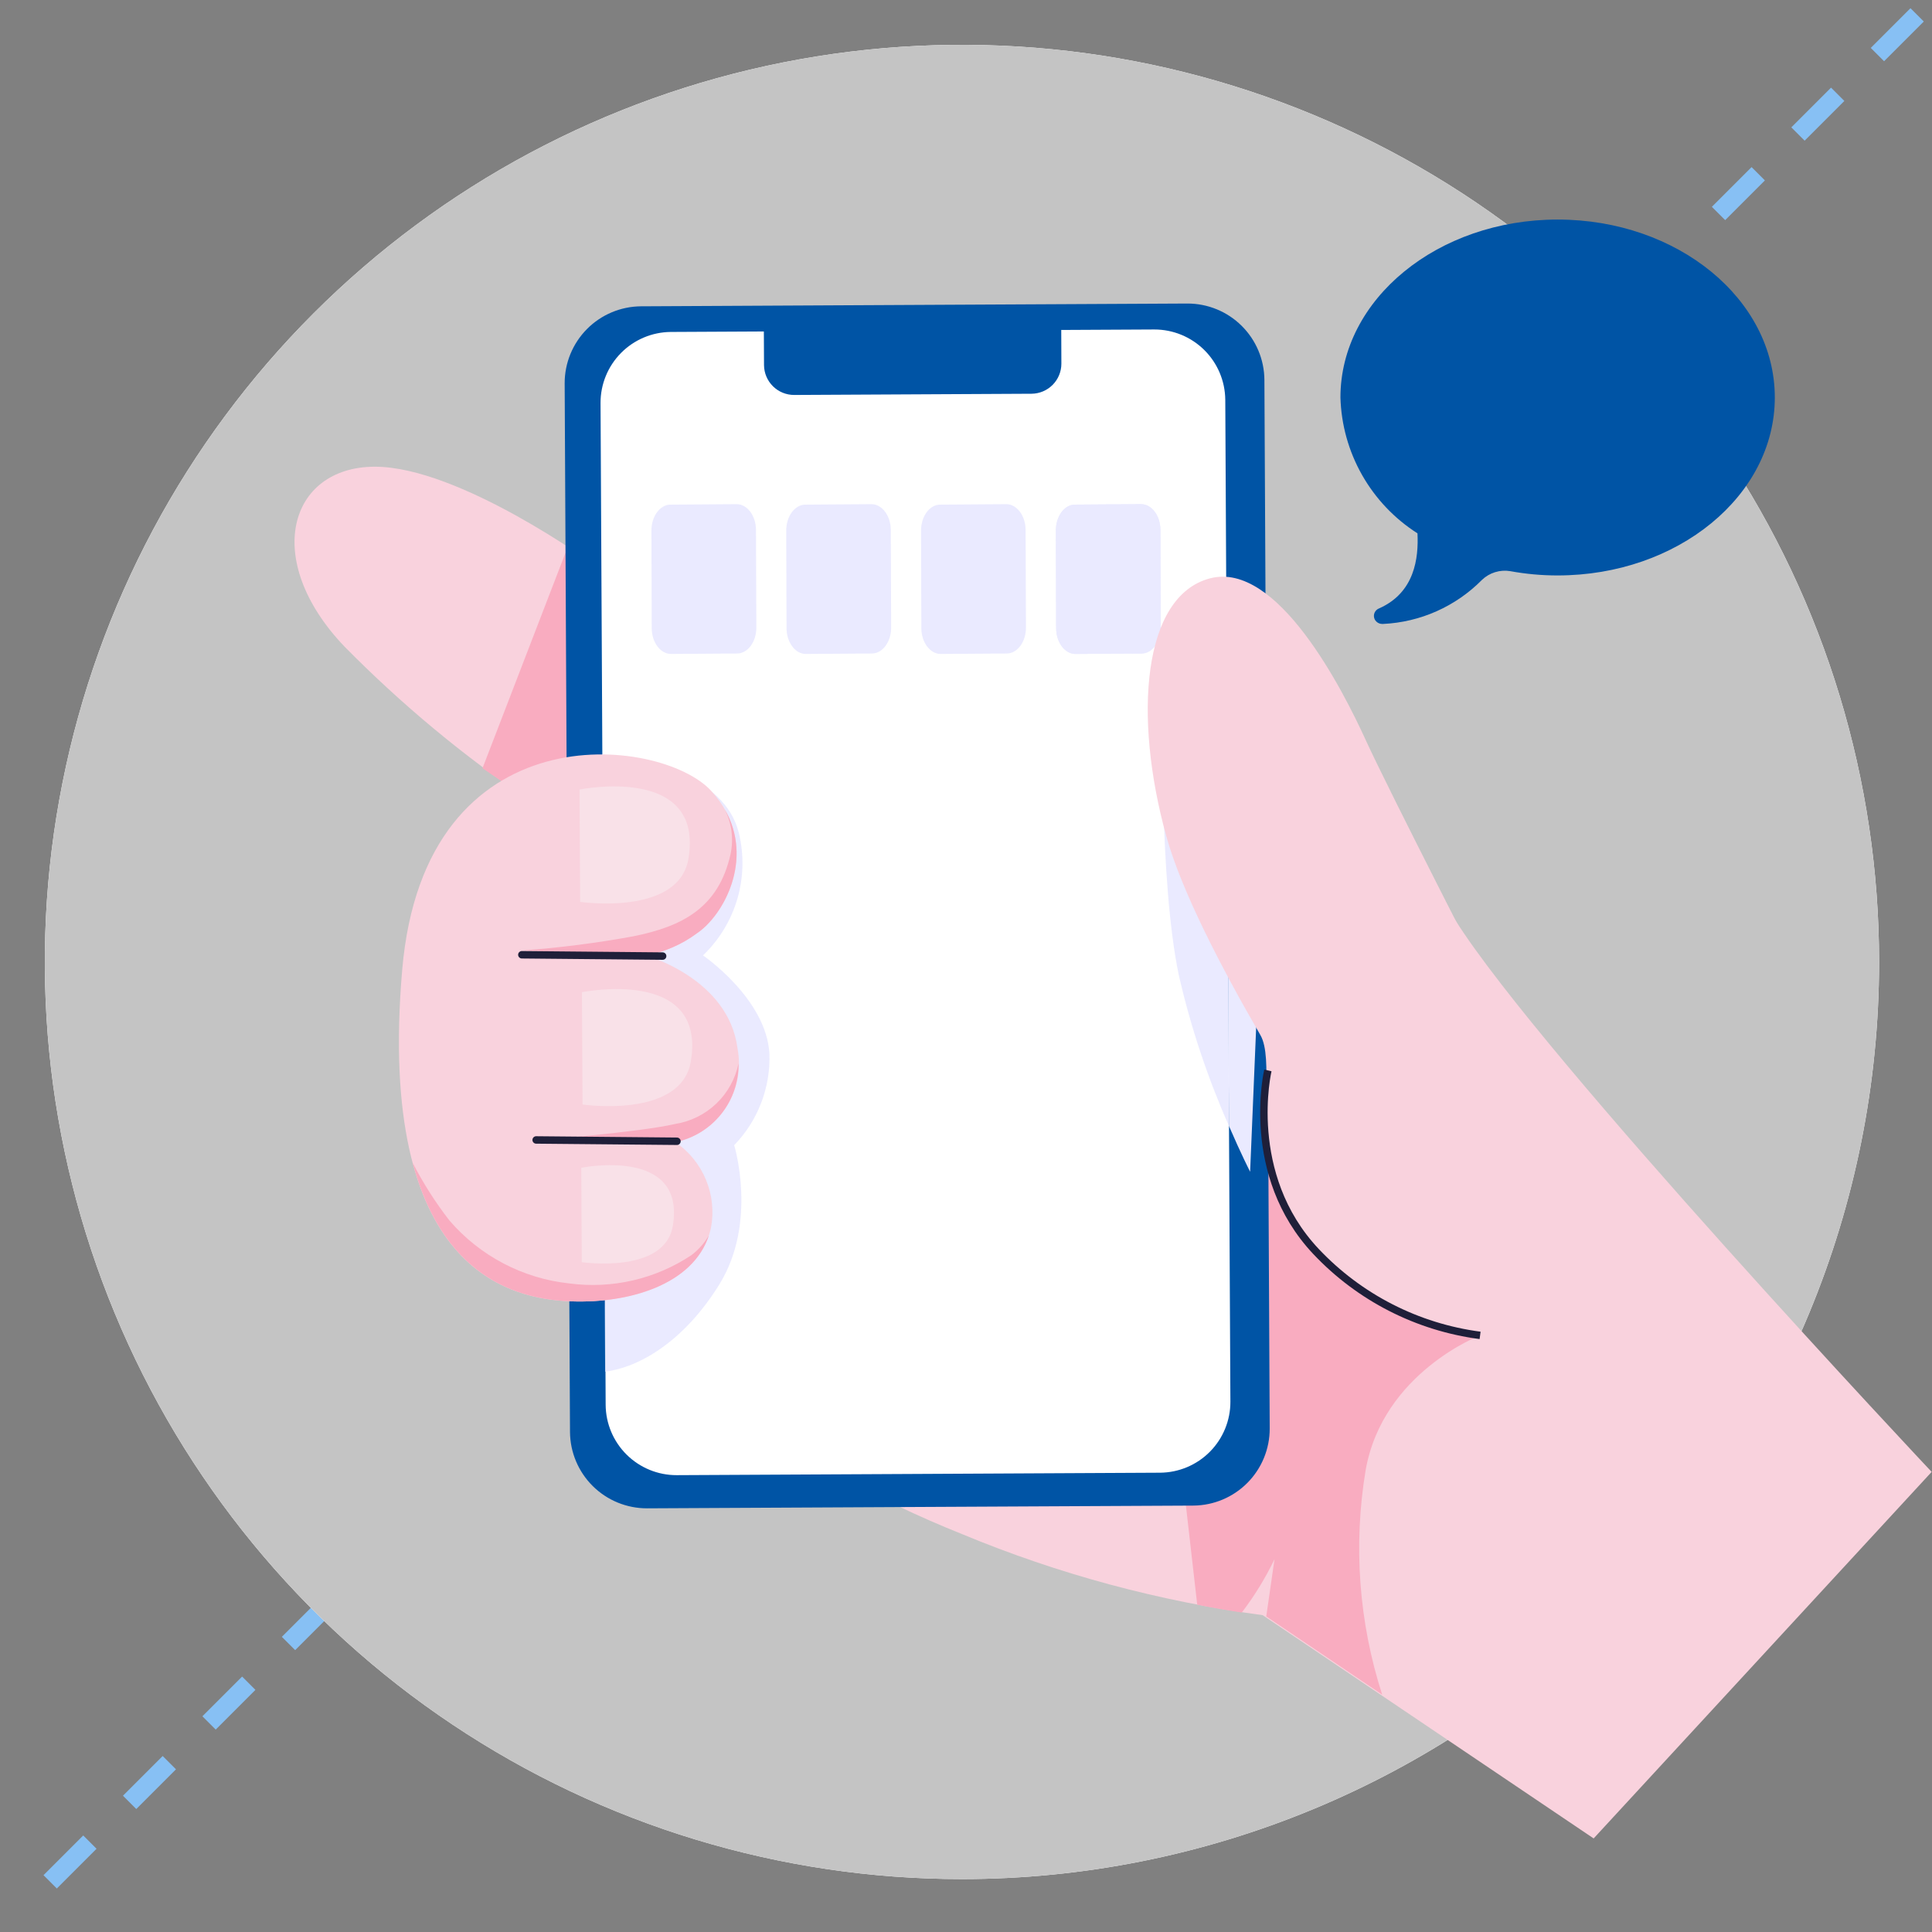 <svg width="130" height="130" viewBox="0 0 130 130" fill="none" xmlns="http://www.w3.org/2000/svg">
<rect x="0" y="0" width="130" height="130" fill="#808080" stroke="none"/>
<path d="M129 1L1 129" stroke="#87C0F4" stroke-width="1.266" stroke-miterlimit="10" stroke-dasharray="3.78 3.78"/>
<path d="M64.728 126.44C52.523 126.44 40.591 122.82 30.443 116.039C20.294 109.258 12.384 99.62 7.714 88.344C3.043 77.067 1.821 64.659 4.202 52.688C6.583 40.717 12.461 29.721 21.091 21.091C29.722 12.46 40.718 6.583 52.689 4.201C64.66 1.82 77.068 3.042 88.344 7.713C99.621 12.384 109.259 20.294 116.04 30.442C122.821 40.591 126.44 52.522 126.44 64.728C126.44 81.095 119.938 96.791 108.365 108.365C96.792 119.938 81.095 126.44 64.728 126.44Z" fill="white"/>
<path d="M64.728 126.44C52.523 126.44 40.591 122.82 30.443 116.039C20.294 109.258 12.384 99.62 7.714 88.344C3.043 77.067 1.821 64.659 4.202 52.688C6.583 40.717 12.461 29.721 21.091 21.091C29.722 12.46 40.718 6.583 52.689 4.201C64.66 1.82 77.068 3.042 88.344 7.713C99.621 12.384 109.259 20.294 116.04 30.442C122.821 40.591 126.44 52.522 126.44 64.728C126.44 81.095 119.938 96.791 108.365 108.365C96.792 119.938 81.095 126.44 64.728 126.44Z" fill="#C4C4C4"/>
<path d="M25.187 31.404C19.47 31.433 17.587 37.641 23.171 43.498C27.006 47.391 31.219 50.891 35.749 53.946C35.749 53.946 31.57 69.958 37.707 80.764C43.844 91.57 53.127 98.585 64.754 103.234C71.224 105.923 78.017 107.754 84.961 108.68L107.233 123.704L129.977 99.04C129.977 99.04 103.805 71.233 97.941 61.94C92.077 52.647 53.245 33.151 40.013 38.021C40.013 38.021 30.905 31.375 25.187 31.404Z" fill="#F9D2DD"/>
<path d="M46.991 61.593L38.052 37.193L32.466 51.693L46.991 61.593Z" fill="#F9ACC0"/>
<path d="M92.791 87.309C92.027 86.901 90.566 85.909 89.443 85.135C89.426 73.353 87.366 61.664 83.356 50.586C82.775 50.253 82.184 49.919 81.585 49.586L74.019 50.651L80.559 107.979C81.809 108.227 82.824 108.394 83.559 108.501C84.412 107.383 85.149 106.182 85.759 104.915L85.204 108.767L93.004 114.029C91.431 109.151 91.05 103.967 91.893 98.912C93.06 92.344 99.593 89.856 99.593 89.856C97.209 89.36 94.915 88.501 92.791 87.309Z" fill="#F9ACC0"/>
<path d="M43.538 101.492C42.172 101.495 40.859 100.957 39.888 99.996C38.917 99.034 38.365 97.727 38.354 96.361L37.995 25.794C37.992 24.427 38.531 23.115 39.492 22.144C40.453 21.173 41.76 20.622 43.126 20.611L79.895 20.424C81.262 20.421 82.574 20.959 83.545 21.92C84.517 22.882 85.068 24.188 85.079 25.555L85.436 96.124C85.439 97.49 84.901 98.802 83.939 99.774C82.978 100.745 81.672 101.296 80.305 101.308L43.538 101.492Z" fill="#0054A5"/>
<path d="M71.409 22.202L71.418 24.47C71.418 25.004 71.207 25.517 70.831 25.896C70.454 26.275 69.943 26.49 69.409 26.494L53.435 26.576C52.901 26.576 52.389 26.366 52.009 25.99C51.63 25.614 51.414 25.104 51.409 24.57L51.398 22.304L45.137 22.336C43.878 22.346 42.674 22.854 41.788 23.749C40.902 24.644 40.406 25.854 40.409 27.113L40.753 94.532C40.763 95.791 41.271 96.995 42.166 97.881C43.062 98.767 44.271 99.263 45.53 99.26L78.063 99.095C79.323 99.085 80.527 98.577 81.413 97.682C82.299 96.787 82.794 95.577 82.791 94.318L82.446 26.899C82.435 25.64 81.927 24.436 81.032 23.55C80.137 22.664 78.928 22.168 77.668 22.17L71.409 22.202Z" fill="white"/>
<path d="M45.153 44.003C44.444 44.003 43.861 43.233 43.853 42.28L43.833 35.695C43.833 34.742 44.406 33.959 45.116 33.955L49.568 33.924C50.277 33.924 50.86 34.694 50.868 35.647L50.893 42.232C50.893 43.183 50.32 43.966 49.61 43.972L45.153 44.003Z" fill="#EAEAFF"/>
<path d="M54.224 44.003C53.515 44.003 52.932 43.233 52.924 42.28L52.904 35.695C52.904 34.742 53.477 33.959 54.187 33.955L58.639 33.924C59.348 33.924 59.931 34.694 59.939 35.647L59.964 42.232C59.964 43.183 59.391 43.966 58.681 43.972L54.224 44.003Z" fill="#EAEAFF"/>
<path d="M63.295 44.003C62.586 44.003 62.003 43.233 61.995 42.28L61.975 35.695C61.975 34.742 62.548 33.959 63.258 33.955L67.71 33.924C68.419 33.924 69.002 34.694 69.01 35.647L69.035 42.232C69.035 43.183 68.462 43.966 67.752 43.972L63.295 44.003Z" fill="#EAEAFF"/>
<path d="M72.366 44.003C71.657 44.003 71.074 43.233 71.066 42.28L71.046 35.695C71.046 34.742 71.619 33.959 72.329 33.955L76.781 33.924C77.49 33.924 78.073 34.694 78.081 35.647L78.106 42.232C78.106 43.183 77.533 43.966 76.823 43.972L72.366 44.003Z" fill="#EAEAFF"/>
<path d="M72.366 44.003C71.657 44.003 71.074 43.233 71.066 42.28L71.046 35.695C71.046 34.742 71.619 33.959 72.329 33.955L76.781 33.924C77.49 33.924 78.073 34.694 78.081 35.647L78.106 42.232C78.106 43.183 77.533 43.966 76.823 43.972L72.366 44.003Z" fill="#EAEAFF"/>
<path d="M40.738 92.292L40.532 51.68L40.718 92.295L40.738 92.292Z" fill="#EAEAFF"/>
<path d="M49.402 77.058C50.19 76.244 50.806 75.281 51.213 74.224C51.621 73.167 51.812 72.04 51.774 70.908C51.566 67.191 47.304 64.288 47.304 64.288C48.391 63.247 49.187 61.939 49.611 60.495C50.034 59.051 50.072 57.521 49.719 56.058C48.748 52.113 43.409 51.122 40.529 50.766V51.681L40.74 92.293C43.31 91.951 46.24 89.954 48.431 86.379C50.984 82.211 49.402 77.058 49.402 77.058Z" fill="#EAEAFF"/>
<path d="M84.946 59.068L82.588 54.914L82.694 75.766C83.503 77.643 84.118 78.846 84.118 78.846L84.946 59.068Z" fill="#EAEAFF"/>
<path d="M82.693 75.765L82.587 54.913L78.252 47.273C78.252 47.273 77.961 59.218 79.335 65.692C80.135 69.148 81.259 72.521 82.693 75.765Z" fill="#EAEAFF"/>
<path d="M85.402 77.975C84.735 75.583 85.702 71.193 84.812 69.654C82.2 65.147 79.502 59.966 78.474 56.254C76.247 48.19 76.879 40.115 81.413 38.917C85.947 37.719 90.363 46.438 91.895 49.793C93.427 53.148 100.389 66.733 100.389 66.733L97.897 87.133C97.897 87.133 88.929 90.614 85.402 77.975Z" fill="#F9D2DD"/>
<path d="M47.852 53.213C51.234 56.896 48.903 61.448 46.892 62.802C45.879 63.553 44.707 64.062 43.466 64.291C43.466 64.291 49.01 65.829 49.622 70.524C49.896 71.916 49.612 73.36 48.832 74.544C48.051 75.729 46.835 76.559 45.448 76.856C46.367 77.482 47.082 78.364 47.506 79.391C47.931 80.419 48.045 81.549 47.835 82.641C47.012 86.341 42.48 87.712 38.443 87.566C34.406 87.42 25.317 85.612 27.063 65.257C28.573 47.663 44.471 49.53 47.852 53.213Z" fill="#F9D2DD"/>
<path d="M39.036 60.685C39.036 60.685 45.67 61.66 46.323 57.785C47.397 51.41 38.997 53.126 38.997 53.126L39.036 60.685Z" fill="#F9E1E8"/>
<path d="M39.197 74.32C39.197 74.32 45.831 75.295 46.484 71.42C47.558 65.043 39.158 66.762 39.158 66.762L39.197 74.32Z" fill="#F9E1E8"/>
<path d="M39.146 84.928C39.146 84.928 44.721 85.748 45.271 82.495C46.176 77.134 39.114 78.577 39.114 78.577L39.146 84.928Z" fill="#F9E1E8"/>
<path d="M99.592 89.855C95.372 89.301 91.472 87.308 88.552 84.211C83.663 79.025 85.313 72.025 85.313 72.025" stroke="#1F1F39" stroke-width="0.501" stroke-miterlimit="10"/>
<path d="M36.068 76.739L45.616 76.813C46.79 76.531 47.833 75.857 48.573 74.904C49.314 73.95 49.709 72.774 49.692 71.566C49.478 72.596 48.956 73.536 48.195 74.262C47.434 74.987 46.471 75.464 45.432 75.629C43.015 76.19 36.068 76.739 36.068 76.739Z" fill="#F9ACC0"/>
<path d="M38.304 86.359C35.177 86.024 32.295 84.51 30.244 82.127C29.296 80.907 28.465 79.602 27.762 78.227C29.952 86.48 35.522 87.457 38.444 87.565C42.298 87.705 46.603 86.465 47.699 83.126C47.398 83.647 46.994 84.103 46.512 84.465C44.096 86.069 41.179 86.742 38.304 86.359Z" fill="#F9ACC0"/>
<path d="M46.893 62.801C48.693 61.591 50.734 57.836 48.75 54.426C49.233 55.365 49.377 56.441 49.157 57.474C48.347 61.088 45.915 62.342 42.593 63.006C40.145 63.454 37.675 63.77 35.193 63.952L43.468 64.289C44.709 64.062 45.881 63.553 46.893 62.801Z" fill="#F9ACC0"/>
<path d="M35.114 64.244L44.588 64.333" stroke="#1F1F39" stroke-width="0.501" stroke-miterlimit="10" stroke-linecap="round"/>
<path d="M36.077 76.705L45.551 76.793" stroke="#1F1F39" stroke-width="0.501" stroke-miterlimit="10" stroke-linecap="round"/>
<path d="M90.195 26.747C90.247 28.578 90.747 30.369 91.651 31.962C92.555 33.555 93.834 34.903 95.379 35.887C95.46 37.559 95.192 39.868 92.81 40.932C92.704 40.971 92.612 41.041 92.547 41.132C92.472 41.236 92.438 41.364 92.45 41.491C92.462 41.618 92.519 41.737 92.612 41.825C92.719 41.928 92.863 41.986 93.012 41.984H93.052H93.061C95.572 41.867 97.947 40.809 99.715 39.022C99.966 38.781 100.269 38.602 100.602 38.5C100.935 38.397 101.287 38.375 101.63 38.433C102.679 38.625 103.743 38.721 104.809 38.72C112.881 38.72 119.423 33.359 119.423 26.746C119.423 20.133 112.881 14.773 104.809 14.773C96.737 14.773 90.195 20.134 90.195 26.747Z" fill="#0054A5"/>
</svg>
